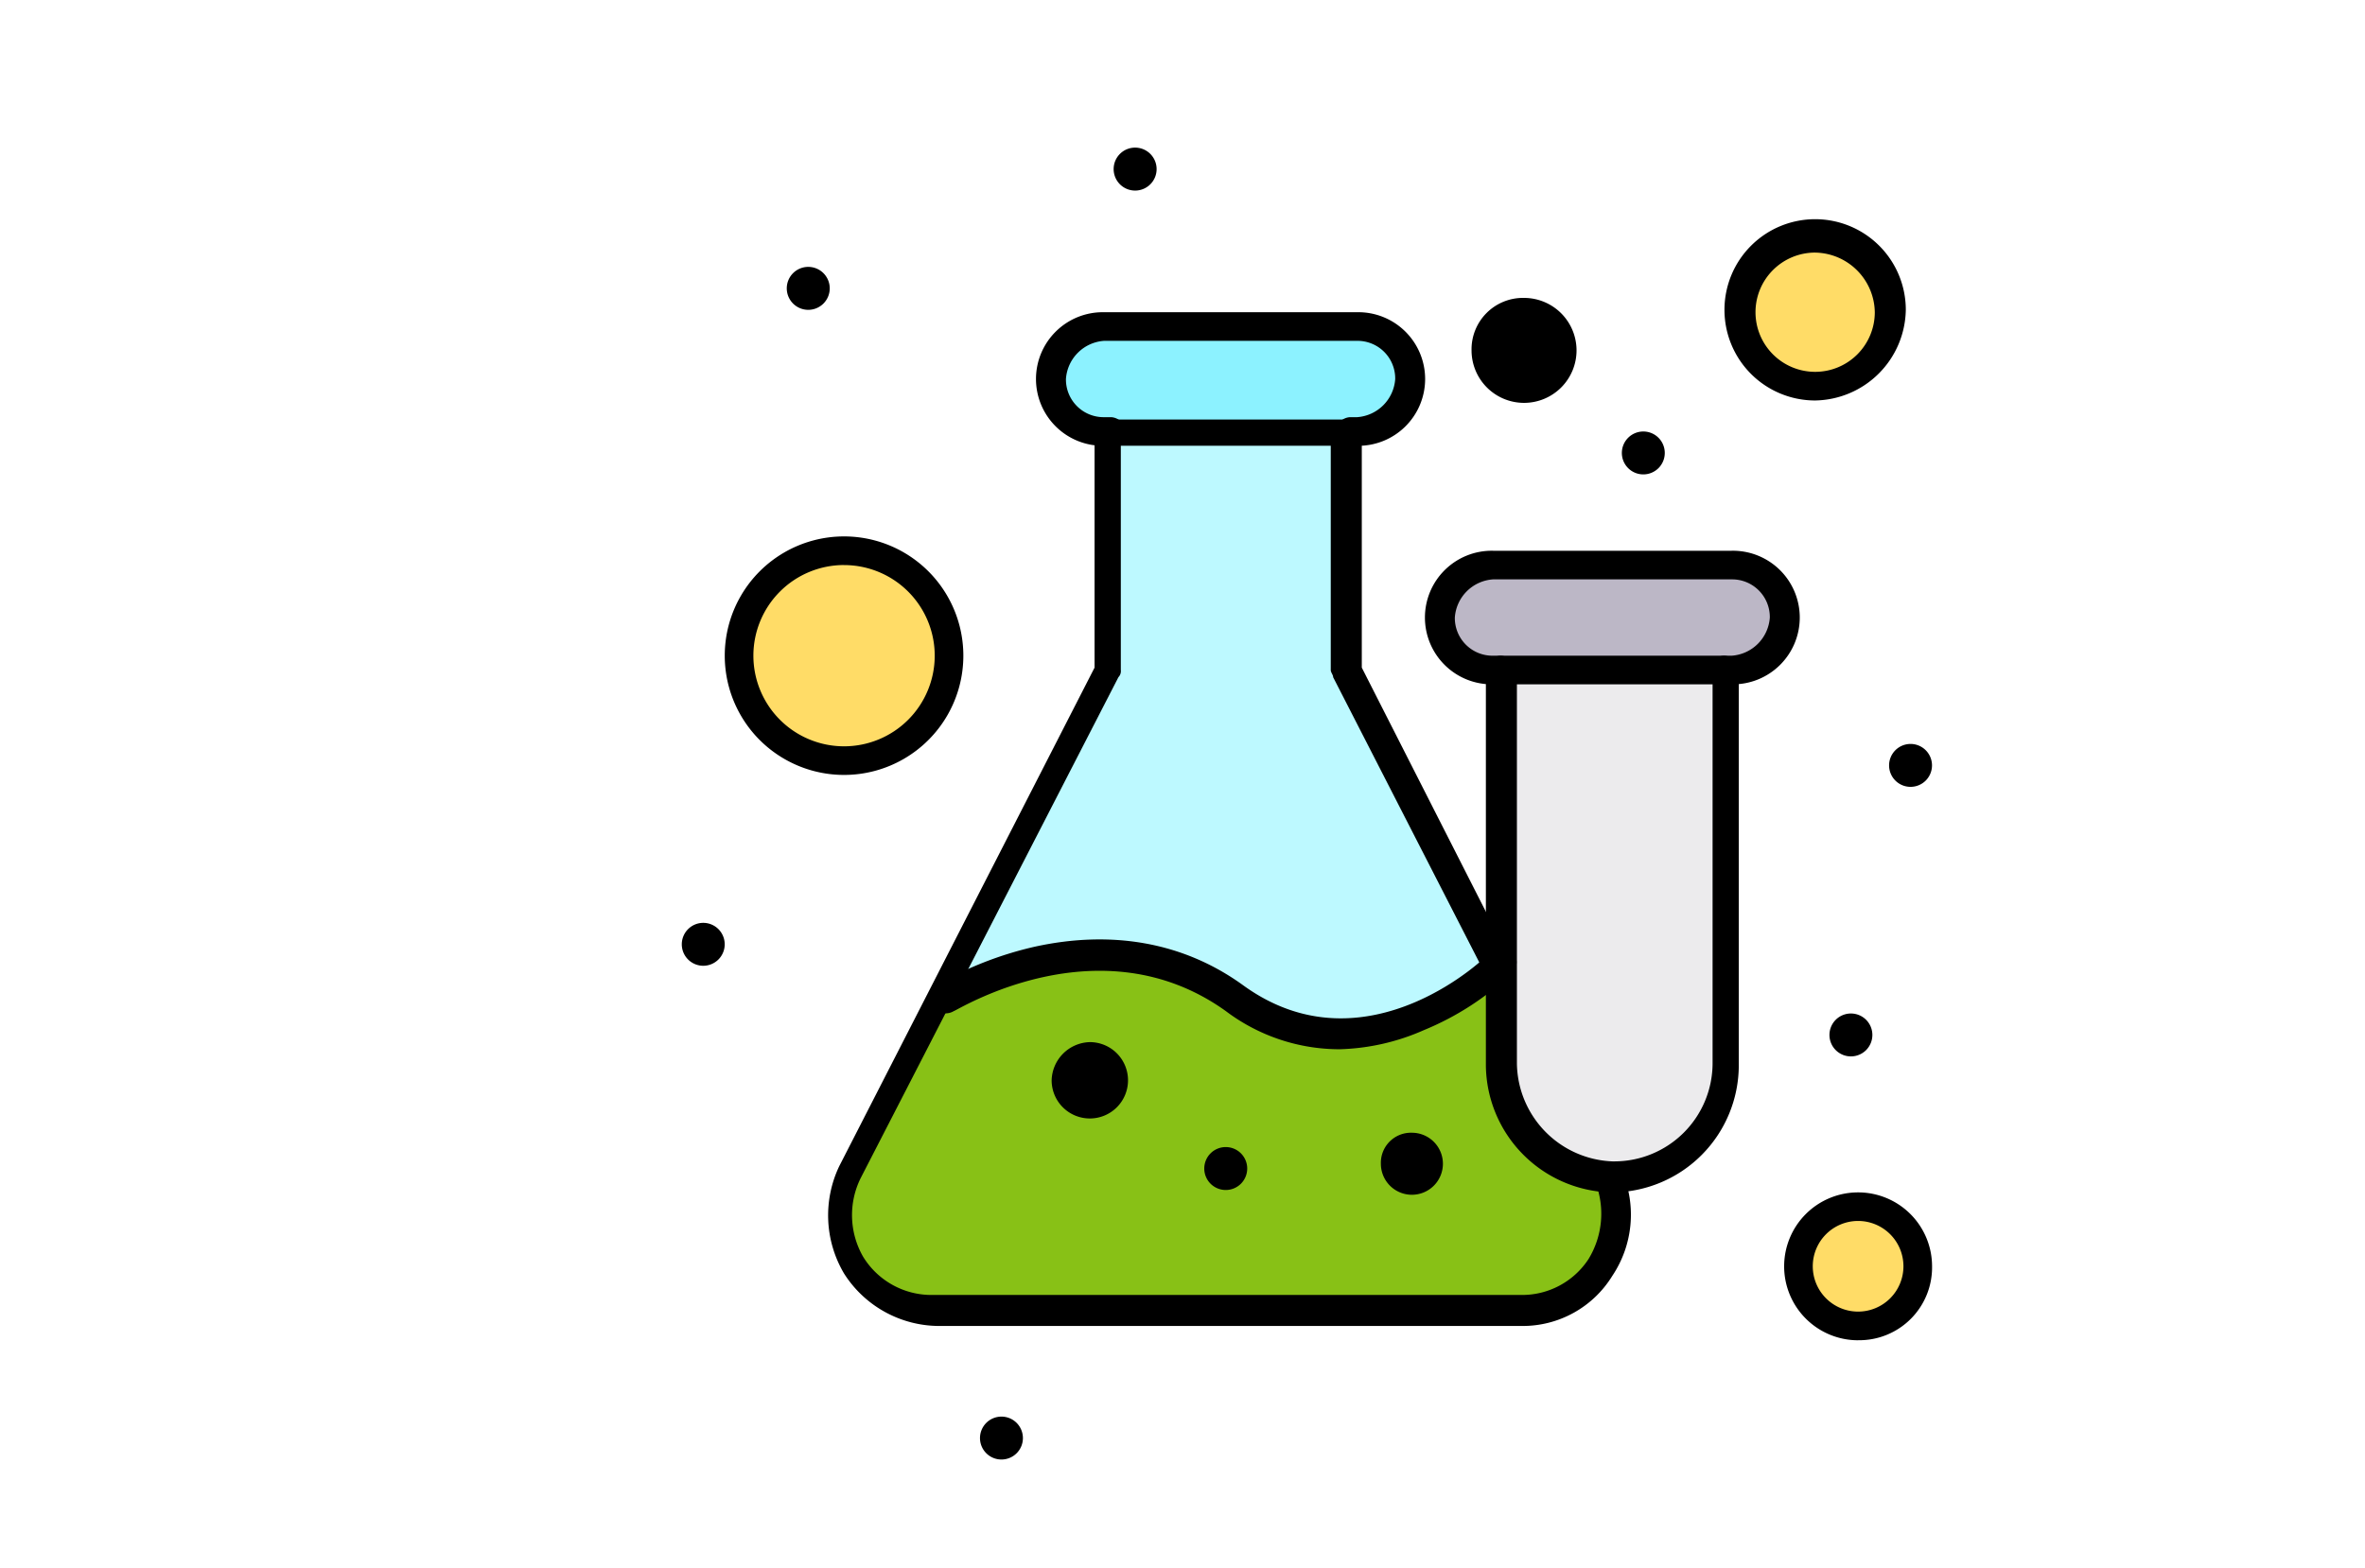 <svg xmlns="http://www.w3.org/2000/svg" xmlns:xlink="http://www.w3.org/1999/xlink" width="190" height="126" viewBox="0 0 190 126">
  <defs>
    <clipPath id="clip-path">
      <rect id="Rectángulo_379020" data-name="Rectángulo 379020" width="100.452" height="105.428" fill="none"/>
    </clipPath>
  </defs>
  <g id="Grupo_1076851" data-name="Grupo 1076851" transform="translate(-180 -599)">
    <rect id="Rectángulo_379021" data-name="Rectángulo 379021" width="190" height="126" transform="translate(180 599)" fill="#fff"/>
    <g id="Grupo_1076850" data-name="Grupo 1076850" transform="translate(234.774 610.863)">
      <g id="Grupo_1076849" data-name="Grupo 1076849" transform="translate(0 0)" clip-path="url(#clip-path)">
        <path id="Trazado_822749" data-name="Trazado 822749" d="M51.976,44.766a4.792,4.792,0,1,1-4.791,4.791,4.744,4.744,0,0,1,4.791-4.791" transform="translate(42.525 40.345)" fill="#ffdc67"/>
        <path id="Trazado_822750" data-name="Trazado 822750" d="M50.706,3.832a5.941,5.941,0,1,1-5.941,5.941,5.851,5.851,0,0,1,5.941-5.941" transform="translate(40.344 3.453)" fill="#ffdc67"/>
        <path id="Trazado_822751" data-name="Trazado 822751" d="M10.854,17.039A8.434,8.434,0,1,1,2.42,25.473a8.434,8.434,0,0,1,8.434-8.434" transform="translate(2.181 15.356)" fill="#ffdc67"/>
        <path id="Trazado_822752" data-name="Trazado 822752" d="M68.4,51.924A7.676,7.676,0,0,1,61.31,62.661H14.537a7.732,7.732,0,0,1-6.9-11.118L14.73,37.549s12.267-7.86,23.193,0,21.661-2.875,21.661-2.875v8.242A8.96,8.96,0,0,0,68.4,51.924" transform="translate(6.165 30.692)" fill="#88c116"/>
        <path id="Trazado_822753" data-name="Trazado 822753" d="M40.164,16H19.843a4.217,4.217,0,0,1,0-8.434h20.32a4.217,4.217,0,0,1,0,8.434" transform="translate(14.085 6.815)" fill="#8cf2ff"/>
        <path id="Trazado_822754" data-name="Trazado 822754" d="M55.447,25.987H36.277a4.254,4.254,0,0,1-4.215-4.217A3.614,3.614,0,0,1,33.21,18.9a3.9,3.9,0,0,1,2.877-1.15H55.255a4.254,4.254,0,0,1,4.217,4.217,3.927,3.927,0,0,1-4.025,4.025" transform="translate(28.896 15.992)" fill="#bcb7c6"/>
        <path id="Trazado_822755" data-name="Trazado 822755" d="M34.582,53.8V21.98H52.6V53.8a9.009,9.009,0,0,1-18.018,0" transform="translate(31.167 19.809)" fill="#ecebed"/>
        <path id="Trazado_822756" data-name="Trazado 822756" d="M43.767,31.166,55.844,54.744S45.11,65.478,34.183,57.618s-23.193,0-23.193,0L24.407,31.166V12H43.575V31.166Z" transform="translate(9.905 10.813)" fill="#bdf9ff"/>
        <path id="Trazado_822757" data-name="Trazado 822757" d="M52.741,25.206a1.724,1.724,0,1,1-1.726,1.724,1.724,1.724,0,0,1,1.726-1.724" transform="translate(45.977 22.716)"/>
        <path id="Trazado_822758" data-name="Trazado 822758" d="M50.221,36.6a1.724,1.724,0,1,1-1.726,1.724A1.724,1.724,0,0,1,50.221,36.6" transform="translate(43.706 32.984)"/>
        <path id="Trazado_822759" data-name="Trazado 822759" d="M41.449,12a1.724,1.724,0,1,1-1.726,1.724A1.724,1.724,0,0,1,41.449,12" transform="translate(35.8 10.813)"/>
        <path id="Trazado_822760" data-name="Trazado 822760" d="M37.589,6.353a4.217,4.217,0,1,1-4.217,4.217,4.133,4.133,0,0,1,4.217-4.217" transform="translate(30.076 5.725)"/>
        <path id="Trazado_822761" data-name="Trazado 822761" d="M32.033,41.64a2.492,2.492,0,1,1-2.493,2.493,2.416,2.416,0,0,1,2.493-2.493" transform="translate(26.623 37.527)"/>
        <path id="Trazado_822762" data-name="Trazado 822762" d="M23.8,42.245a1.725,1.725,0,1,1-1.724,1.724A1.724,1.724,0,0,1,23.8,42.245" transform="translate(19.899 38.073)"/>
        <path id="Trazado_822763" data-name="Trazado 822763" d="M19.974,0a1.726,1.726,0,1,1-1.726,1.724A1.724,1.724,0,0,1,19.974,0" transform="translate(16.446 0)"/>
        <path id="Trazado_822764" data-name="Trazado 822764" d="M18.695,37.809a3.068,3.068,0,1,1-3.067,3.067,3.152,3.152,0,0,1,3.067-3.067" transform="translate(14.085 34.075)"/>
        <path id="Trazado_822765" data-name="Trazado 822765" d="M14.328,53.638A1.724,1.724,0,1,1,12.6,55.362a1.724,1.724,0,0,1,1.726-1.724" transform="translate(11.357 48.341)"/>
        <path id="Trazado_822766" data-name="Trazado 822766" d="M6.162,5.041A1.726,1.726,0,1,1,4.436,6.767,1.725,1.725,0,0,1,6.162,5.041" transform="translate(3.998 4.543)"/>
        <path id="Trazado_822767" data-name="Trazado 822767" d="M1.724,32.768A1.724,1.724,0,1,1,0,34.492a1.725,1.725,0,0,1,1.724-1.724" transform="translate(0 29.532)"/>
        <path id="Trazado_822768" data-name="Trazado 822768" d="M40.709,17.692h-.576a1.239,1.239,0,0,1-1.15-1.15,1.237,1.237,0,0,1,1.15-1.15h.576a3.3,3.3,0,0,0,3.067-3.067,3.028,3.028,0,0,0-3.067-3.067H20.388a3.294,3.294,0,0,0-3.065,3.067,3.027,3.027,0,0,0,3.065,3.067h.576a1.237,1.237,0,0,1,1.15,1.15,1.239,1.239,0,0,1-1.15,1.15h-.576a5.368,5.368,0,1,1,0-10.734h20.32a5.368,5.368,0,1,1,0,10.734" transform="translate(13.539 6.27)"/>
        <path id="Trazado_822769" data-name="Trazado 822769" d="M55.993,27.774h-.576a1.15,1.15,0,1,1,0-2.3h.576a3.3,3.3,0,0,0,3.067-3.067,3.028,3.028,0,0,0-3.067-3.067H36.822a3.3,3.3,0,0,0-3.067,3.067,3.028,3.028,0,0,0,3.067,3.067H37.4a1.15,1.15,0,1,1,0,2.3h-.576a5.368,5.368,0,1,1,0-10.734h19.17a5.368,5.368,0,1,1,0,10.734" transform="translate(28.35 15.357)"/>
        <path id="Trazado_822770" data-name="Trazado 822770" d="M61.9,84.336H15.129a9.071,9.071,0,0,1-7.666-4.219,9.182,9.182,0,0,1-.384-8.624L27.59,31.43V12.644a1.237,1.237,0,0,1,1.15-1.15H47.909a1.239,1.239,0,0,1,1.15,1.15V31.43L60.944,54.816a1.058,1.058,0,0,1-.576,1.532,1.206,1.206,0,0,1-1.532-.572L46.758,32.2c0-.19-.192-.384-.192-.576V13.6H29.7V31.621a.7.7,0,0,1-.192.576L8.8,72.452A6.712,6.712,0,0,0,9,78.777a6.434,6.434,0,0,0,5.559,3.067H61.9a6.373,6.373,0,0,0,5.367-2.875,6.989,6.989,0,0,0,.576-6.135c0-.19-.192-.382-.192-.576A1.236,1.236,0,0,1,68.8,71.109a1.293,1.293,0,0,1,1.15.766,8.839,8.839,0,0,1-.766,8.436A8.447,8.447,0,0,1,61.9,84.336" transform="translate(5.571 10.359)"/>
        <path id="Trazado_822771" data-name="Trazado 822771" d="M44.137,64.606h-.192a10.317,10.317,0,0,1-9.968-10.16V22.626a1.239,1.239,0,0,1,1.15-1.15H53.145a1.237,1.237,0,0,1,1.15,1.15V54.445a10.227,10.227,0,0,1-10.158,10.16M36.47,23.777V54.253a7.986,7.986,0,0,0,7.668,7.86h.192a7.894,7.894,0,0,0,7.86-7.86V23.777Z" transform="translate(30.622 19.355)"/>
        <path id="Trazado_822772" data-name="Trazado 822772" d="M43.459,42.294a15.178,15.178,0,0,1-9.2-3.067c-10.16-7.284-21.661,0-21.853,0a1.25,1.25,0,0,1-1.34-2.11,28.3,28.3,0,0,1,7.858-3.067c6.133-1.34,11.885-.382,16.678,3.067,9.966,7.284,19.935-2.491,19.935-2.683a1.219,1.219,0,0,1,1.724,1.724,22.84,22.84,0,0,1-7.092,4.6,17.85,17.85,0,0,1-6.709,1.534" transform="translate(9.447 30.163)"/>
        <path id="Trazado_822773" data-name="Trazado 822773" d="M51.343,17.593a7.284,7.284,0,1,1,7.284-7.284,7.405,7.405,0,0,1-7.284,7.284m0-11.885A4.792,4.792,0,1,0,56.136,10.5a4.869,4.869,0,0,0-4.793-4.791" transform="translate(39.708 2.727)"/>
        <path id="Trazado_822774" data-name="Trazado 822774" d="M11.4,35.6a9.584,9.584,0,0,1,0-19.168,9.584,9.584,0,0,1,0,19.168m0-16.868a7.284,7.284,0,1,0,7.284,7.284A7.281,7.281,0,0,0,11.4,18.736" transform="translate(1.636 14.812)"/>
        <path id="Trazado_822775" data-name="Trazado 822775" d="M52.521,56.045A5.942,5.942,0,1,1,58.465,50.1a5.851,5.851,0,0,1-5.943,5.941m0-9.584A3.64,3.64,0,0,0,48.881,50.1a3.642,3.642,0,1,0,3.641-3.643" transform="translate(41.98 39.799)"/>
      </g>
    </g>
  </g>
</svg>
